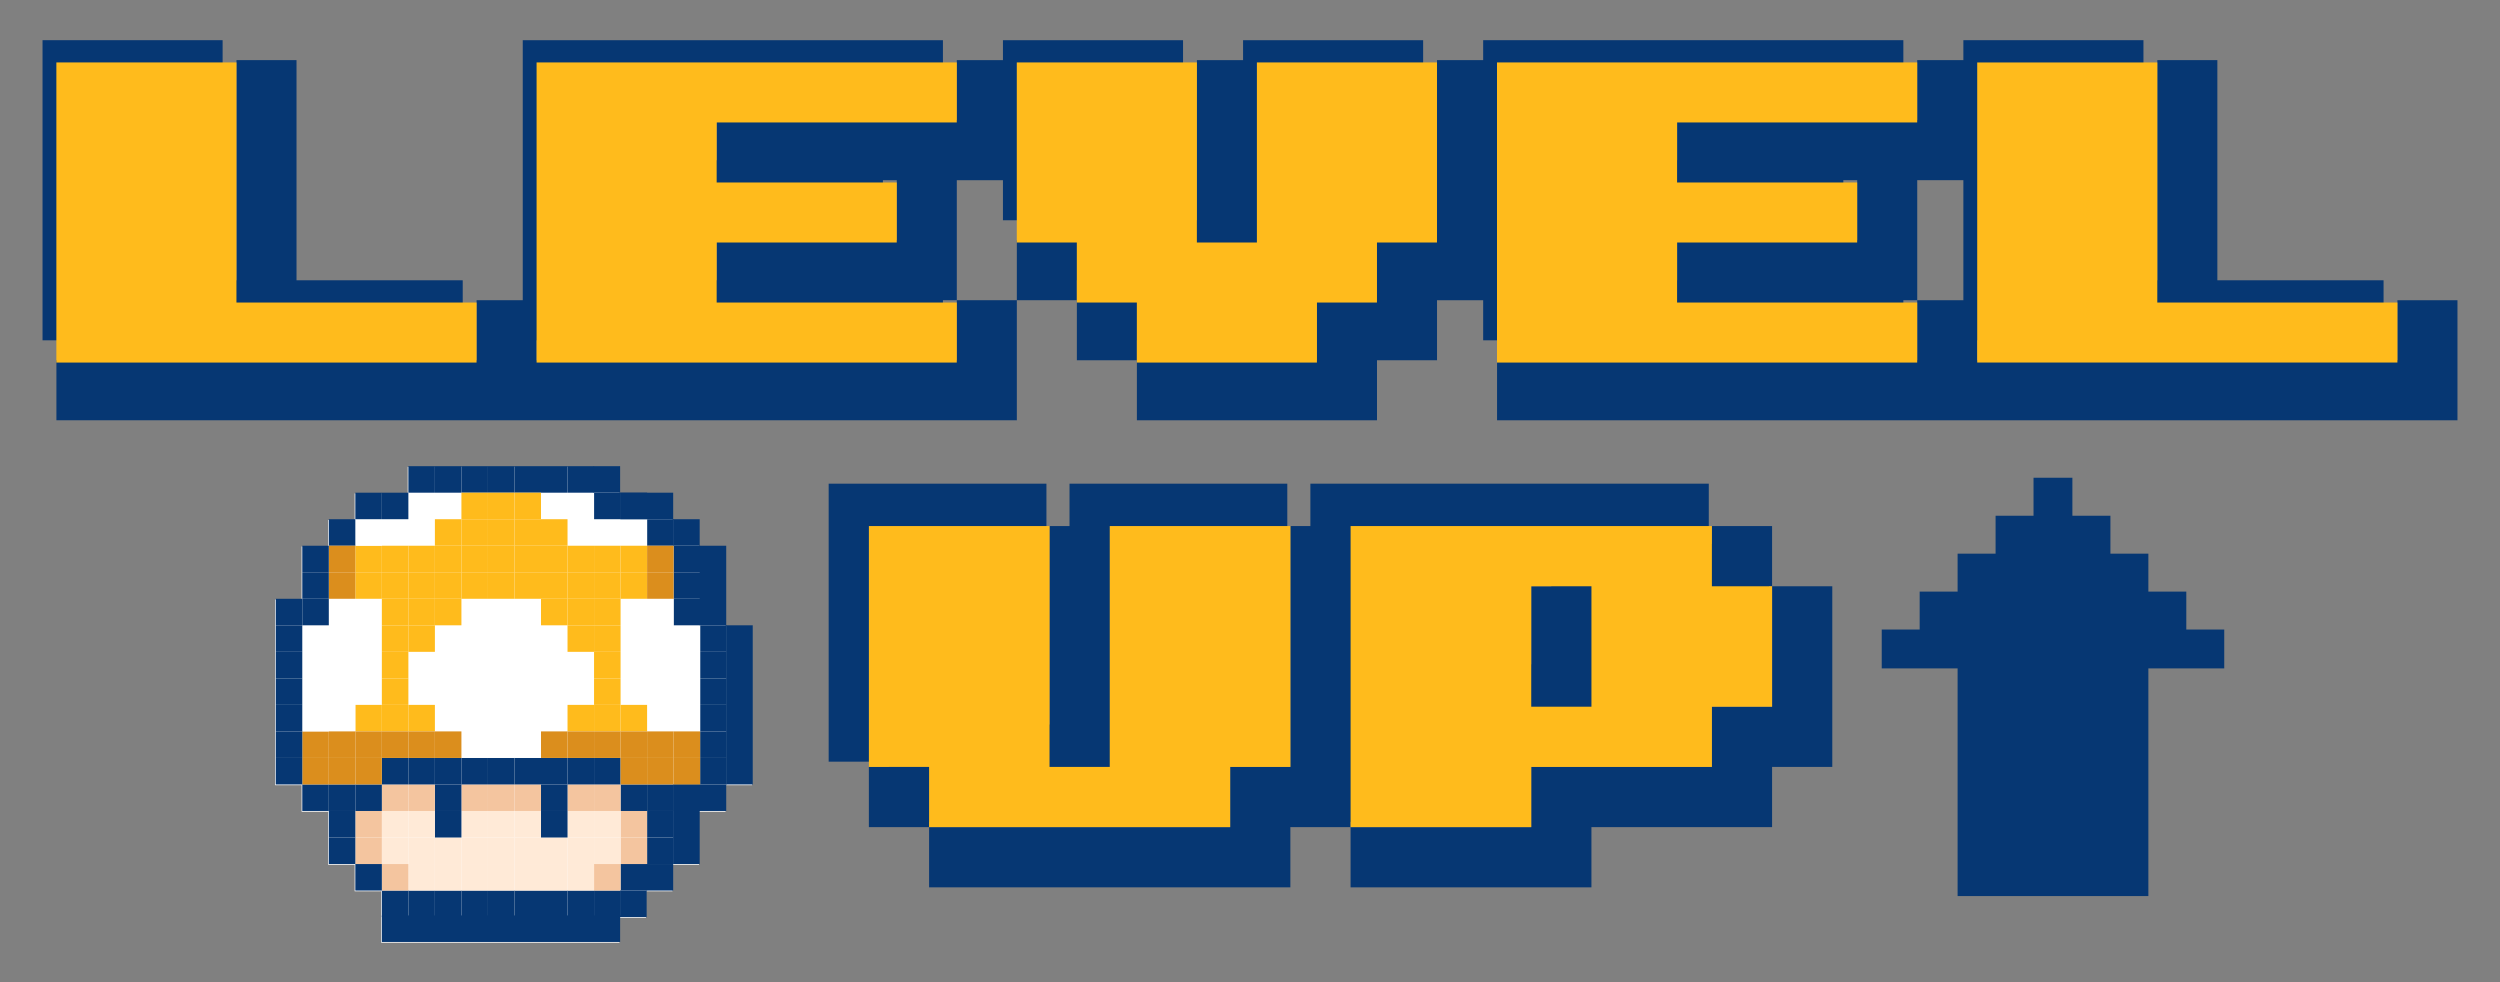 <svg viewBox="0 0 793.701 311.811" xmlns="http://www.w3.org/2000/svg" xmlns:xlink="http://www.w3.org/1999/xlink" id="Ebene_1" overflow="hidden"><rect x="0" y="0" width="793.701" height="311.811" fill="#808080" stroke="none"/><path d="M230.345 198.758 230.345 198.758 222.067 198.758 222.067 198.758 230.345 198.758 230.345 190.338 230.345 181.917 230.345 173.496 221.924 173.496 221.924 173.496 213.646 173.496 213.646 173.496 221.924 173.496 221.924 165.076 213.646 165.076 213.503 165.076 213.503 156.655 205.082 156.655 196.661 156.655 196.661 156.655 188.384 156.655 188.384 156.655 196.661 156.655 196.661 148.231 188.241 148.231 188.241 148.231 179.963 148.231 171.543 148.231 163.122 148.231 154.701 148.231 146.277 148.231 137.857 148.231 129.436 148.231 129.436 156.655 121.015 156.655 112.595 156.655 112.595 165.076 104.174 165.076 104.174 173.496 95.753 173.496 95.753 181.917 95.753 190.338 87.333 190.338 87.333 198.758 87.333 207.179 87.333 215.6 87.333 224.02 87.333 232.441 87.333 240.865 87.333 249.286 95.753 249.286 95.753 257.707 104.174 257.707 104.174 266.127 104.174 274.548 112.595 274.548 112.595 282.969 121.015 282.969 121.015 290.87 121.015 290.87 121.015 299.29 129.293 299.29 129.436 299.29 137.713 299.29 146.134 299.29 154.555 299.29 162.979 299.29 171.399 299.29 179.82 299.29 188.241 299.29 196.661 299.29 196.661 291.389 196.805 291.389 205.082 291.389 205.082 282.969 205.226 282.969 205.226 282.969 213.503 282.969 213.503 274.548 205.226 274.548 205.226 274.548 213.503 274.548 213.503 274.548 221.924 274.548 221.924 266.127 221.924 257.707 222.067 257.707 222.067 257.707 230.345 257.707 230.345 249.286 222.067 249.286 222.067 249.286 230.345 249.286 230.345 249.286 238.768 249.286 238.768 240.865 238.768 232.441 238.768 224.02 238.768 215.6 238.768 207.179 238.768 198.758 230.345 198.758Z" stroke-width="0" fill="#FFFFFF"/><path d="M389.574 260.932 389.574 241.816 408.69 241.816 408.69 153.56 339.552 153.56 339.552 167.015 333.199 167.015 333.199 230.027 332.224 230.027 332.224 153.56 263.085 153.56 263.085 241.816 282.202 241.816 282.202 243.482 275.85 243.482 275.85 262.599 294.966 262.599 294.966 260.932 389.574 260.932Z" stroke-width="0" fill="#063773"/><path d="M485.157 260.932 485.157 241.815 542.507 241.815 542.507 222.698 561.624 222.698 561.624 186.131 562.6 186.131 562.6 167.014 543.483 167.014 543.483 172.675 542.507 172.675 542.507 153.558 416.018 153.558 416.018 167.013 409.666 167.013 409.666 243.48 390.549 243.48 390.549 262.597 294.966 262.597 294.966 281.714 409.666 281.714 409.666 262.597 428.783 262.597 428.783 260.931 485.157 260.931ZM486.133 186.132 486.133 210.91 485.157 210.91 485.157 184.466 492.485 184.466 492.485 186.132 486.133 186.132Z" stroke-width="0" fill="#063773"/><path d="M562.599 186.132 562.599 224.365 543.483 224.365 543.483 243.482 486.133 243.482 486.133 262.599 428.783 262.599 428.783 281.715 505.249 281.715 505.249 262.599 562.599 262.599 562.599 243.482 581.716 243.482 581.716 186.132 562.599 186.132Z" stroke-width="0" fill="#063773"/><path d="M706.153 199.864 694.108 199.864 694.108 187.819 682.063 187.819 682.063 175.774 670.018 175.774 670.018 163.726 657.944 163.726 657.944 151.681 645.605 151.681 645.605 163.726 633.56 163.726 633.56 175.774 621.501 175.774 621.501 187.819 609.456 187.819 609.456 199.864 597.411 199.864 597.411 212.202 621.501 212.202 621.501 236.002 621.501 236.292 621.501 260.092 621.501 260.385 621.501 272.14 621.501 272.43 621.501 284.475 633.56 284.475 633.56 284.478 657.676 284.478 657.944 284.478 669.871 284.478 682.063 284.475 682.063 272.43 682.063 272.14 682.063 260.385 682.063 260.092 682.063 236.292 682.063 236.002 682.063 212.202 706.153 212.202 706.153 199.864Z" stroke-width="0" fill="#063773"/><rect x="222.282" y="240.63" width="8.424" height="8.421" stroke-width="0" fill="#063773"/><rect x="222.282" y="232.206" width="8.424" height="8.424" stroke-width="0" fill="#063773"/><rect x="222.282" y="223.785" width="8.424" height="8.421" stroke-width="0" fill="#063773"/><rect x="222.282" y="215.364" width="8.424" height="8.421" stroke-width="0" fill="#063773"/><rect x="222.282" y="206.944" width="8.424" height="8.421" stroke-width="0" fill="#063773"/><rect x="222.282" y="198.523" width="8.424" height="8.421" stroke-width="0" fill="#063773"/><rect x="213.862" y="249.05" width="8.421" height="8.421" stroke-width="0" fill="#063773"/><rect x="213.862" y="223.785" width="8.421" height="8.421" stroke-width="0" fill="#FFFFFF"/><rect x="213.862" y="215.364" width="8.421" height="8.421" stroke-width="0" fill="#FFFFFF"/><rect x="213.862" y="206.944" width="8.421" height="8.421" stroke-width="0" fill="#FFFFFF"/><rect x="213.862" y="198.523" width="8.421" height="8.421" stroke-width="0" fill="#FFFFFF"/><rect x="213.862" y="190.102" width="8.421" height="8.421" stroke-width="0" fill="#063773"/><rect x="213.862" y="181.681" width="8.421" height="8.421" stroke-width="0" fill="#063773"/><rect x="213.862" y="173.261" width="8.421" height="8.421" stroke-width="0" fill="#063773"/><rect x="205.441" y="265.892" width="8.421" height="8.421" stroke-width="0" fill="#063773"/><rect x="205.441" y="257.471" width="8.421" height="8.421" stroke-width="0" fill="#063773"/><rect x="205.441" y="249.05" width="8.421" height="8.421" stroke-width="0" fill="#063773"/><rect x="205.441" y="223.785" width="8.421" height="8.421" stroke-width="0" fill="#FFFFFF"/><rect x="205.441" y="215.364" width="8.421" height="8.421" stroke-width="0" fill="#FFFFFF"/><rect x="205.441" y="206.944" width="8.421" height="8.421" stroke-width="0" fill="#FFFFFF"/><rect x="205.441" y="198.523" width="8.421" height="8.421" stroke-width="0" fill="#FFFFFF"/><rect x="205.441" y="190.102" width="8.421" height="8.421" stroke-width="0" fill="#FFFFFF"/><rect x="205.441" y="164.84" width="8.421" height="8.421" stroke-width="0" fill="#063773"/><rect x="197.02" y="274.312" width="8.421" height="8.421" stroke-width="0" fill="#063773"/><rect x="197.02" y="265.892" width="8.421" height="8.421" stroke-width="0" fill="#F4C59F"/><rect x="197.02" y="257.471" width="8.421" height="8.421" stroke-width="0" fill="#F4C59F"/><rect x="197.02" y="249.05" width="8.421" height="8.421" stroke-width="0" fill="#063773"/><rect x="197.02" y="215.364" width="8.421" height="8.421" stroke-width="0" fill="#FFFFFF"/><rect x="197.02" y="206.944" width="8.421" height="8.421" stroke-width="0" fill="#FFFFFF"/><rect x="197.02" y="198.523" width="8.421" height="8.421" stroke-width="0" fill="#FFFFFF"/><rect x="197.02" y="190.102" width="8.421" height="8.421" stroke-width="0" fill="#FFFFFF"/><rect x="197.02" y="164.84" width="8.421" height="8.421" stroke-width="0" fill="#FFFFFF"/><rect x="197.02" y="156.419" width="8.421" height="8.421" stroke-width="0" fill="#063773"/><rect x="188.6" y="282.733" width="8.421" height="8.421" stroke-width="0" fill="#063773"/><rect x="188.6" y="274.312" width="8.421" height="8.421" stroke-width="0" fill="#F4C59F"/><rect x="188.6" y="265.892" width="8.421" height="8.421" stroke-width="0" fill="#FFEAD7"/><rect x="188.6" y="257.471" width="8.421" height="8.421" stroke-width="0" fill="#FFEAD7"/><rect x="188.6" y="249.05" width="8.421" height="8.421" stroke-width="0" fill="#F4C59F"/><rect x="188.6" y="240.63" width="8.421" height="8.421" stroke-width="0" fill="#063773"/><rect x="188.6" y="164.84" width="8.421" height="8.421" stroke-width="0" fill="#FFFFFF"/><rect x="188.6" y="156.419" width="8.421" height="8.421" stroke-width="0" fill="#063773"/><rect x="180.179" y="282.733" width="8.421" height="8.421" stroke-width="0" fill="#063773"/><rect x="180.179" y="274.312" width="8.421" height="8.421" stroke-width="0" fill="#FFEAD7"/><rect x="180.179" y="265.892" width="8.421" height="8.421" stroke-width="0" fill="#FFEAD7"/><rect x="180.179" y="257.471" width="8.421" height="8.421" stroke-width="0" fill="#FFEAD7"/><rect x="180.179" y="249.05" width="8.421" height="8.421" stroke-width="0" fill="#F4C59F"/><rect x="180.179" y="240.63" width="8.421" height="8.421" stroke-width="0" fill="#063773"/><rect x="180.179" y="215.364" width="8.421" height="8.421" stroke-width="0" fill="#FFFFFF"/><rect x="180.179" y="206.944" width="8.421" height="8.421" stroke-width="0" fill="#FFFFFF"/><rect x="180.179" y="164.84" width="8.421" height="8.421" stroke-width="0" fill="#FFFFFF"/><rect x="180.179" y="156.419" width="8.421" height="8.421" stroke-width="0" fill="#FFFFFF"/><rect x="180.179" y="147.995" width="8.421" height="8.424" stroke-width="0" fill="#063773"/><rect x="171.758" y="282.733" width="8.421" height="8.421" stroke-width="0" fill="#063773"/><rect x="171.758" y="274.312" width="8.421" height="8.421" stroke-width="0" fill="#FFEAD7"/><rect x="171.758" y="265.892" width="8.421" height="8.421" stroke-width="0" fill="#FFEAD7"/><rect x="171.758" y="257.471" width="8.421" height="8.421" stroke-width="0" fill="#063773"/><rect x="171.758" y="249.05" width="8.421" height="8.421" stroke-width="0" fill="#063773"/><rect x="171.758" y="240.63" width="8.421" height="8.421" stroke-width="0" fill="#063773"/><rect x="171.758" y="223.785" width="8.421" height="8.421" stroke-width="0" fill="#FFFFFF"/><rect x="171.758" y="215.364" width="8.421" height="8.421" stroke-width="0" fill="#FFFFFF"/><rect x="171.758" y="206.944" width="8.421" height="8.421" stroke-width="0" fill="#FFFFFF"/><rect x="171.758" y="198.523" width="8.421" height="8.421" stroke-width="0" fill="#FFFFFF"/><rect x="171.758" y="156.419" width="8.421" height="8.421" stroke-width="0" fill="#FFFFFF"/><rect x="171.758" y="147.995" width="8.421" height="8.424" stroke-width="0" fill="#063773"/><rect x="163.338" y="282.733" width="8.421" height="8.421" stroke-width="0" fill="#063773"/><rect x="163.338" y="274.312" width="8.421" height="8.421" stroke-width="0" fill="#FFEAD7"/><rect x="163.338" y="265.892" width="8.421" height="8.421" stroke-width="0" fill="#FFEAD7"/><rect x="163.338" y="257.471" width="8.421" height="8.421" stroke-width="0" fill="#FFEAD7"/><rect x="163.338" y="249.05" width="8.421" height="8.421" stroke-width="0" fill="#F4C59F"/><rect x="163.338" y="240.63" width="8.421" height="8.421" stroke-width="0" fill="#063773"/><rect x="163.338" y="232.206" width="8.421" height="8.424" stroke-width="0" fill="#FFFFFF"/><rect x="163.338" y="223.785" width="8.421" height="8.421" stroke-width="0" fill="#FFFFFF"/><rect x="163.338" y="215.364" width="8.421" height="8.421" stroke-width="0" fill="#FFFFFF"/><rect x="163.338" y="206.944" width="8.421" height="8.421" stroke-width="0" fill="#FFFFFF"/><rect x="163.338" y="198.523" width="8.421" height="8.421" stroke-width="0" fill="#FFFFFF"/><rect x="163.338" y="190.102" width="8.421" height="8.421" stroke-width="0" fill="#FFFFFF"/><rect x="163.338" y="147.995" width="8.421" height="8.424" stroke-width="0" fill="#063773"/><rect x="154.917" y="282.733" width="8.421" height="8.421" stroke-width="0" fill="#063773"/><rect x="154.917" y="274.312" width="8.421" height="8.421" stroke-width="0" fill="#FFEAD7"/><rect x="154.917" y="265.892" width="8.421" height="8.421" stroke-width="0" fill="#FFEAD7"/><rect x="154.917" y="257.471" width="8.421" height="8.421" stroke-width="0" fill="#FFEAD7"/><rect x="154.917" y="249.05" width="8.421" height="8.421" stroke-width="0" fill="#F4C59F"/><rect x="154.917" y="240.63" width="8.421" height="8.421" stroke-width="0" fill="#063773"/><rect x="154.917" y="232.206" width="8.421" height="8.424" stroke-width="0" fill="#FFFFFF"/><rect x="154.917" y="223.785" width="8.421" height="8.421" stroke-width="0" fill="#FFFFFF"/><rect x="154.917" y="215.364" width="8.421" height="8.421" stroke-width="0" fill="#FFFFFF"/><rect x="154.917" y="206.944" width="8.421" height="8.421" stroke-width="0" fill="#FFFFFF"/><rect x="154.917" y="198.523" width="8.421" height="8.421" stroke-width="0" fill="#FFFFFF"/><rect x="154.917" y="190.102" width="8.421" height="8.421" stroke-width="0" fill="#FFFFFF"/><rect x="154.917" y="147.995" width="8.421" height="8.424" stroke-width="0" fill="#063773"/><rect x="146.493" y="282.733" width="8.424" height="8.421" stroke-width="0" fill="#063773"/><rect x="146.493" y="274.312" width="8.424" height="8.421" stroke-width="0" fill="#FFEAD7"/><rect x="146.493" y="265.892" width="8.424" height="8.421" stroke-width="0" fill="#FFEAD7"/><rect x="146.493" y="257.471" width="8.424" height="8.421" stroke-width="0" fill="#FFEAD7"/><rect x="146.493" y="249.05" width="8.424" height="8.421" stroke-width="0" fill="#F4C59F"/><rect x="146.493" y="240.63" width="8.424" height="8.421" stroke-width="0" fill="#063773"/><rect x="146.493" y="232.206" width="8.424" height="8.424" stroke-width="0" fill="#FFFFFF"/><rect x="146.493" y="223.785" width="8.424" height="8.421" stroke-width="0" fill="#FFFFFF"/><rect x="146.493" y="215.364" width="8.424" height="8.421" stroke-width="0" fill="#FFFFFF"/><rect x="146.493" y="206.944" width="8.424" height="8.421" stroke-width="0" fill="#FFFFFF"/><rect x="146.493" y="198.523" width="8.424" height="8.421" stroke-width="0" fill="#FFFFFF"/><rect x="146.493" y="190.102" width="8.424" height="8.421" stroke-width="0" fill="#FFFFFF"/><rect x="146.493" y="147.995" width="8.424" height="8.424" stroke-width="0" fill="#063773"/><rect x="138.072" y="282.733" width="8.421" height="8.421" stroke-width="0" fill="#063773"/><rect x="138.072" y="274.312" width="8.421" height="8.421" stroke-width="0" fill="#FFEAD7"/><rect x="138.072" y="265.892" width="8.421" height="8.421" stroke-width="0" fill="#FFEAD7"/><rect x="138.072" y="257.471" width="8.421" height="8.421" stroke-width="0" fill="#063773"/><rect x="138.072" y="249.05" width="8.421" height="8.421" stroke-width="0" fill="#063773"/><rect x="138.072" y="240.63" width="8.421" height="8.421" stroke-width="0" fill="#063773"/><rect x="138.072" y="223.785" width="8.421" height="8.421" stroke-width="0" fill="#FFFFFF"/><rect x="138.072" y="215.364" width="8.421" height="8.421" stroke-width="0" fill="#FFFFFF"/><rect x="138.072" y="206.944" width="8.421" height="8.421" stroke-width="0" fill="#FFFFFF"/><rect x="138.072" y="198.523" width="8.421" height="8.421" stroke-width="0" fill="#FFFFFF"/><rect x="138.072" y="156.419" width="8.421" height="8.421" stroke-width="0" fill="#FFFFFF"/><rect x="138.072" y="147.995" width="8.421" height="8.424" stroke-width="0" fill="#063773"/><rect x="129.651" y="282.733" width="8.421" height="8.421" stroke-width="0" fill="#063773"/><rect x="129.651" y="274.312" width="8.421" height="8.421" stroke-width="0" fill="#FFEAD7"/><rect x="129.651" y="265.892" width="8.421" height="8.421" stroke-width="0" fill="#FFEAD7"/><rect x="129.651" y="257.471" width="8.421" height="8.421" stroke-width="0" fill="#FFEAD7"/><rect x="129.651" y="249.05" width="8.421" height="8.421" stroke-width="0" fill="#F4C59F"/><rect x="129.651" y="240.63" width="8.421" height="8.421" stroke-width="0" fill="#063773"/><rect x="129.651" y="215.364" width="8.421" height="8.421" stroke-width="0" fill="#FFFFFF"/><rect x="129.651" y="206.944" width="8.421" height="8.421" stroke-width="0" fill="#FFFFFF"/><rect x="129.651" y="164.84" width="8.421" height="8.421" stroke-width="0" fill="#FFFFFF"/><rect x="129.651" y="156.419" width="8.421" height="8.421" stroke-width="0" fill="#FFFFFF"/><rect x="129.651" y="147.995" width="8.421" height="8.424" stroke-width="0" fill="#063773"/><rect x="121.231" y="282.733" width="8.421" height="8.421" stroke-width="0" fill="#063773"/><path d="M230.56 198.523 230.56 206.943 230.56 215.364 230.56 223.785 230.56 232.206 230.56 240.63 230.56 249.05 238.984 249.05 238.984 240.63 238.984 232.206 238.984 223.785 238.984 215.364 238.984 206.943 238.984 198.523 230.56 198.523Z" stroke-width="0" fill="#063773"/><path d="M230.56 181.681 230.56 173.261 222.139 173.261 222.139 181.681 222.139 190.102 222.139 198.523 230.56 198.523 230.56 190.102 230.56 181.681Z" stroke-width="0" fill="#063773"/><path d="M213.718 249.05 213.718 257.471 213.718 265.892 213.718 274.312 222.139 274.312 222.139 265.892 222.139 257.471 230.56 257.471 230.56 249.05 222.139 249.05 213.718 249.05Z" stroke-width="0" fill="#063773"/><rect x="213.718" y="164.84" width="8.421" height="8.421" stroke-width="0" fill="#063773"/><rect x="205.298" y="274.312" width="8.421" height="8.421" stroke-width="0" fill="#063773"/><path d="M205.298 156.419 196.877 156.419 196.877 164.84 205.298 164.84 213.718 164.84 213.718 156.419 205.298 156.419Z" stroke-width="0" fill="#063773"/><path d="M196.877 290.634 188.456 290.634 180.035 290.634 171.615 290.634 163.194 290.634 154.77 290.634 146.35 290.634 137.929 290.634 129.651 290.634 129.508 290.634 121.231 290.634 121.231 299.055 129.508 299.055 129.651 299.055 137.929 299.055 146.35 299.055 154.77 299.055 163.194 299.055 171.615 299.055 180.035 299.055 188.456 299.055 196.877 299.055 196.877 291.154 205.298 291.154 205.298 282.733 196.877 282.733 196.877 290.634Z" stroke-width="0" fill="#063773"/><rect x="188.456" y="147.995" width="8.421" height="8.424" stroke-width="0" fill="#063773"/><rect x="121.231" y="274.312" width="8.421" height="8.421" stroke-width="0" fill="#F4C59F"/><rect x="121.231" y="265.892" width="8.421" height="8.421" stroke-width="0" fill="#FFEAD7"/><rect x="121.231" y="257.471" width="8.421" height="8.421" stroke-width="0" fill="#FFEAD7"/><rect x="121.231" y="249.05" width="8.421" height="8.421" stroke-width="0" fill="#F4C59F"/><rect x="121.231" y="240.63" width="8.421" height="8.421" stroke-width="0" fill="#063773"/><rect x="121.231" y="164.84" width="8.421" height="8.421" stroke-width="0" fill="#FFFFFF"/><rect x="121.231" y="156.419" width="8.421" height="8.421" stroke-width="0" fill="#063773"/><rect x="112.81" y="274.312" width="8.421" height="8.421" stroke-width="0" fill="#063773"/><rect x="112.81" y="265.892" width="8.421" height="8.421" stroke-width="0" fill="#F4C59F"/><rect x="112.81" y="257.471" width="8.421" height="8.421" stroke-width="0" fill="#F4C59F"/><rect x="112.81" y="249.05" width="8.421" height="8.421" stroke-width="0" fill="#063773"/><rect x="112.81" y="215.364" width="8.421" height="8.421" stroke-width="0" fill="#FFFFFF"/><rect x="112.81" y="206.944" width="8.421" height="8.421" stroke-width="0" fill="#FFFFFF"/><rect x="112.81" y="198.523" width="8.421" height="8.421" stroke-width="0" fill="#FFFFFF"/><rect x="112.81" y="190.102" width="8.421" height="8.421" stroke-width="0" fill="#FFFFFF"/><rect x="197.02" y="223.785" width="8.421" height="8.421" stroke-width="0" fill="#FFBB1C"/><rect x="197.02" y="181.681" width="8.421" height="8.421" stroke-width="0" fill="#FFBB1C"/><rect x="197.02" y="173.261" width="8.421" height="8.421" stroke-width="0" fill="#FFBB1C"/><rect x="188.6" y="223.785" width="8.421" height="8.421" stroke-width="0" fill="#FFBB1C"/><rect x="188.6" y="215.364" width="8.421" height="8.421" stroke-width="0" fill="#FFBB1C"/><rect x="188.6" y="206.944" width="8.421" height="8.421" stroke-width="0" fill="#FFBB1C"/><rect x="188.6" y="198.523" width="8.421" height="8.421" stroke-width="0" fill="#FFBB1C"/><rect x="188.6" y="190.102" width="8.421" height="8.421" stroke-width="0" fill="#FFBB1C"/><rect x="188.6" y="181.681" width="8.421" height="8.421" stroke-width="0" fill="#FFBB1C"/><rect x="188.6" y="173.261" width="8.421" height="8.421" stroke-width="0" fill="#FFBB1C"/><rect x="180.179" y="223.785" width="8.421" height="8.421" stroke-width="0" fill="#FFBB1C"/><rect x="180.179" y="198.523" width="8.421" height="8.421" stroke-width="0" fill="#FFBB1C"/><rect x="180.179" y="190.102" width="8.421" height="8.421" stroke-width="0" fill="#FFBB1C"/><rect x="180.179" y="181.681" width="8.421" height="8.421" stroke-width="0" fill="#FFBB1C"/><rect x="180.179" y="173.261" width="8.421" height="8.421" stroke-width="0" fill="#FFBB1C"/><rect x="171.758" y="190.102" width="8.421" height="8.421" stroke-width="0" fill="#FFBB1C"/><rect x="171.758" y="181.681" width="8.421" height="8.421" stroke-width="0" fill="#FFBB1C"/><rect x="171.758" y="173.261" width="8.421" height="8.421" stroke-width="0" fill="#FFBB1C"/><rect x="171.758" y="164.84" width="8.421" height="8.421" stroke-width="0" fill="#FFBB1C"/><rect x="163.338" y="181.681" width="8.421" height="8.421" stroke-width="0" fill="#FFBB1C"/><rect x="163.338" y="173.261" width="8.421" height="8.421" stroke-width="0" fill="#FFBB1C"/><rect x="163.338" y="164.84" width="8.421" height="8.421" stroke-width="0" fill="#FFBB1C"/><rect x="163.338" y="156.419" width="8.421" height="8.421" stroke-width="0" fill="#FFBB1C"/><rect x="154.917" y="181.681" width="8.421" height="8.421" stroke-width="0" fill="#FFBB1C"/><rect x="154.917" y="173.261" width="8.421" height="8.421" stroke-width="0" fill="#FFBB1C"/><rect x="154.917" y="164.84" width="8.421" height="8.421" stroke-width="0" fill="#FFBB1C"/><rect x="154.917" y="156.419" width="8.421" height="8.421" stroke-width="0" fill="#FFBB1C"/><rect x="146.493" y="181.681" width="8.424" height="8.421" stroke-width="0" fill="#FFBB1C"/><rect x="146.493" y="173.261" width="8.424" height="8.421" stroke-width="0" fill="#FFBB1C"/><rect x="146.493" y="164.84" width="8.424" height="8.421" stroke-width="0" fill="#FFBB1C"/><rect x="146.493" y="156.419" width="8.424" height="8.421" stroke-width="0" fill="#FFBB1C"/><rect x="138.072" y="190.102" width="8.421" height="8.421" stroke-width="0" fill="#FFBB1C"/><rect x="138.072" y="181.681" width="8.421" height="8.421" stroke-width="0" fill="#FFBB1C"/><rect x="138.072" y="173.261" width="8.421" height="8.421" stroke-width="0" fill="#FFBB1C"/><rect x="138.072" y="164.84" width="8.421" height="8.421" stroke-width="0" fill="#FFBB1C"/><rect x="129.651" y="223.785" width="8.421" height="8.421" stroke-width="0" fill="#FFBB1C"/><rect x="129.651" y="198.523" width="8.421" height="8.421" stroke-width="0" fill="#FFBB1C"/><rect x="129.651" y="190.102" width="8.421" height="8.421" stroke-width="0" fill="#FFBB1C"/><rect x="129.651" y="181.681" width="8.421" height="8.421" stroke-width="0" fill="#FFBB1C"/><rect x="129.651" y="173.261" width="8.421" height="8.421" stroke-width="0" fill="#FFBB1C"/><rect x="121.231" y="223.785" width="8.421" height="8.421" stroke-width="0" fill="#FFBB1C"/><rect x="121.231" y="215.364" width="8.421" height="8.421" stroke-width="0" fill="#FFBB1C"/><rect x="121.231" y="206.944" width="8.421" height="8.421" stroke-width="0" fill="#FFBB1C"/><rect x="121.231" y="198.523" width="8.421" height="8.421" stroke-width="0" fill="#FFBB1C"/><rect x="121.231" y="190.102" width="8.421" height="8.421" stroke-width="0" fill="#FFBB1C"/><rect x="121.231" y="181.681" width="8.421" height="8.421" stroke-width="0" fill="#FFBB1C"/><rect x="121.231" y="173.261" width="8.421" height="8.421" stroke-width="0" fill="#FFBB1C"/><rect x="112.81" y="223.785" width="8.421" height="8.421" stroke-width="0" fill="#FFBB1C"/><rect x="112.81" y="181.681" width="8.421" height="8.421" stroke-width="0" fill="#FFBB1C"/><rect x="112.81" y="173.261" width="8.421" height="8.421" stroke-width="0" fill="#FFBB1C"/><rect x="112.81" y="164.84" width="8.421" height="8.421" stroke-width="0" fill="#FFFFFF"/><rect x="112.81" y="156.419" width="8.421" height="8.421" stroke-width="0" fill="#063773"/><rect x="104.389" y="265.892" width="8.421" height="8.421" stroke-width="0" fill="#063773"/><rect x="104.389" y="257.471" width="8.421" height="8.421" stroke-width="0" fill="#063773"/><rect x="104.389" y="249.05" width="8.421" height="8.421" stroke-width="0" fill="#063773"/><rect x="104.389" y="223.785" width="8.421" height="8.421" stroke-width="0" fill="#FFFFFF"/><rect x="104.389" y="215.364" width="8.421" height="8.421" stroke-width="0" fill="#FFFFFF"/><rect x="104.389" y="206.944" width="8.421" height="8.421" stroke-width="0" fill="#FFFFFF"/><rect x="104.389" y="198.523" width="8.421" height="8.421" stroke-width="0" fill="#FFFFFF"/><rect x="104.389" y="190.102" width="8.421" height="8.421" stroke-width="0" fill="#FFFFFF"/><rect x="104.389" y="164.84" width="8.421" height="8.421" stroke-width="0" fill="#063773"/><rect x="95.969" y="249.05" width="8.421" height="8.421" stroke-width="0" fill="#063773"/><rect x="213.862" y="240.63" width="8.421" height="8.421" stroke-width="0" fill="#DB8E1D"/><rect x="213.862" y="232.206" width="8.421" height="8.424" stroke-width="0" fill="#DB8E1D"/><rect x="205.441" y="240.63" width="8.421" height="8.421" stroke-width="0" fill="#DB8E1D"/><rect x="205.441" y="232.206" width="8.421" height="8.424" stroke-width="0" fill="#DB8E1D"/><rect x="205.441" y="181.681" width="8.421" height="8.421" stroke-width="0" fill="#DB8E1D"/><rect x="205.441" y="173.261" width="8.421" height="8.421" stroke-width="0" fill="#DB8E1D"/><rect x="197.02" y="240.63" width="8.421" height="8.421" stroke-width="0" fill="#DB8E1D"/><rect x="197.02" y="232.206" width="8.421" height="8.424" stroke-width="0" fill="#DB8E1D"/><rect x="188.6" y="232.206" width="8.421" height="8.424" stroke-width="0" fill="#DB8E1D"/><rect x="180.179" y="232.206" width="8.421" height="8.424" stroke-width="0" fill="#DB8E1D"/><rect x="171.758" y="232.206" width="8.421" height="8.424" stroke-width="0" fill="#DB8E1D"/><rect x="138.072" y="232.206" width="8.421" height="8.424" stroke-width="0" fill="#DB8E1D"/><rect x="129.651" y="232.206" width="8.421" height="8.424" stroke-width="0" fill="#DB8E1D"/><rect x="121.231" y="232.206" width="8.421" height="8.424" stroke-width="0" fill="#DB8E1D"/><rect x="112.81" y="240.63" width="8.421" height="8.421" stroke-width="0" fill="#DB8E1D"/><rect x="112.81" y="232.206" width="8.421" height="8.424" stroke-width="0" fill="#DB8E1D"/><rect x="104.389" y="240.63" width="8.421" height="8.421" stroke-width="0" fill="#DB8E1D"/><rect x="104.389" y="232.206" width="8.421" height="8.424" stroke-width="0" fill="#DB8E1D"/><rect x="104.389" y="181.681" width="8.421" height="8.421" stroke-width="0" fill="#DB8E1D"/><rect x="104.389" y="173.261" width="8.421" height="8.421" stroke-width="0" fill="#DB8E1D"/><rect x="95.969" y="240.63" width="8.421" height="8.421" stroke-width="0" fill="#DB8E1D"/><rect x="95.969" y="232.206" width="8.421" height="8.424" stroke-width="0" fill="#DB8E1D"/><rect x="95.969" y="223.785" width="8.421" height="8.421" stroke-width="0" fill="#FFFFFF"/><rect x="95.969" y="215.364" width="8.421" height="8.421" stroke-width="0" fill="#FFFFFF"/><rect x="95.969" y="206.944" width="8.421" height="8.421" stroke-width="0" fill="#FFFFFF"/><rect x="95.969" y="198.523" width="8.421" height="8.421" stroke-width="0" fill="#FFFFFF"/><rect x="95.969" y="190.102" width="8.421" height="8.421" stroke-width="0" fill="#063773"/><rect x="95.969" y="181.681" width="8.421" height="8.421" stroke-width="0" fill="#063773"/><rect x="95.969" y="173.261" width="8.421" height="8.421" stroke-width="0" fill="#063773"/><rect x="87.548" y="240.63" width="8.421" height="8.421" stroke-width="0" fill="#063773"/><rect x="87.548" y="232.206" width="8.421" height="8.424" stroke-width="0" fill="#063773"/><rect x="87.548" y="223.785" width="8.421" height="8.421" stroke-width="0" fill="#063773"/><rect x="87.548" y="215.364" width="8.421" height="8.421" stroke-width="0" fill="#063773"/><rect x="87.548" y="206.944" width="8.421" height="8.421" stroke-width="0" fill="#063773"/><rect x="87.548" y="198.523" width="8.421" height="8.421" stroke-width="0" fill="#063773"/><rect x="87.548" y="190.102" width="8.421" height="8.421" stroke-width="0" fill="#063773"/><path d="M390.555 262.596 294.972 262.596 294.972 243.479 275.855 243.479 275.855 167.012 333.205 167.012 333.205 243.479 352.322 243.479 352.322 167.012 409.672 167.012 409.672 243.479 390.555 243.479 390.555 262.596Z" stroke-width="0" fill="#FFBB1C"/><path d="M486.139 262.596 428.789 262.596 428.789 167.013 543.489 167.013 543.489 186.13 562.606 186.13 562.606 224.363 543.489 224.363 543.489 243.48 486.139 243.48 486.139 262.597ZM505.255 224.363 505.255 186.13 486.138 186.13 486.138 224.363 505.255 224.363Z" stroke-width="0" fill="#FFBB1C"/><path d="M146.903 88.985 94.138 88.985 94.138 19.086 75.082 19.086 75.082 88.985 70.675 88.985 70.675 12.756 13.503 12.756 13.503 108.041 146.903 108.041 146.903 88.985Z" stroke-width="0" fill="#063773"/><path d="M413.704 108.041 413.704 88.984 432.761 88.984 432.761 69.926 451.819 69.926 451.819 12.756 394.647 12.756 394.647 19.086 379.998 19.086 379.998 69.927 375.591 69.927 375.591 12.756 318.419 12.756 318.419 19.086 303.77 19.086 303.77 38.143 227.541 38.143 227.541 50.871 223.134 50.871 223.134 31.813 299.363 31.813 299.363 12.756 165.963 12.756 165.963 95.315 151.313 95.315 151.313 114.372 17.91 114.372 17.91 133.43 322.826 133.43 322.826 95.316 341.883 95.316 341.883 88.986 356.532 88.986 356.532 95.316 341.883 95.316 341.883 114.373 360.94 114.373 360.94 108.043 413.705 108.043ZM223.133 69.927 280.304 69.927 280.304 57.2 284.711 57.2 284.711 76.257 227.54 76.257 227.54 88.985 223.133 88.985 223.133 69.927ZM322.825 76.257 322.825 95.315 303.768 95.315 303.768 114.372 170.368 114.372 170.368 108.042 299.361 108.042 299.361 95.315 303.768 95.315 303.768 57.201 318.417 57.201 318.417 69.928 337.475 69.928 337.475 76.258 322.825 76.258Z" stroke-width="0" fill="#063773"/><path d="M761.14 95.315 761.14 114.372 627.741 114.372 627.741 108.042 756.733 108.042 756.733 88.985 703.968 88.985 703.968 19.086 684.911 19.086 684.911 88.984 680.504 88.984 680.504 12.756 623.332 12.756 623.332 19.086 608.683 19.086 608.683 38.143 532.454 38.143 532.454 50.871 528.047 50.871 528.047 31.813 604.276 31.813 604.276 12.756 470.876 12.756 470.876 19.086 456.226 19.086 456.226 76.257 437.168 76.257 437.168 95.315 418.111 95.315 418.111 114.372 360.939 114.372 360.939 133.43 437.168 133.43 437.168 114.372 456.226 114.372 456.226 95.315 470.876 95.315 470.876 108.042 604.276 108.042 604.276 95.315 608.683 95.315 608.683 57.201 623.332 57.201 623.332 95.315 608.683 95.315 608.683 114.372 475.283 114.372 475.283 133.43 780.198 133.43 780.198 95.316 761.14 95.316ZM528.048 69.927 585.219 69.927 585.219 57.2 589.626 57.2 589.626 76.257 532.455 76.257 532.455 88.985 528.048 88.985 528.048 69.927Z" stroke-width="0" fill="#063773"/><path d="M75.068 96.049 151.297 96.049 151.297 115.106 17.896 115.106 17.896 19.821 75.068 19.821 75.068 96.05Z" stroke-width="0" fill="#FFBB1C"/><path d="M227.526 96.049 303.755 96.049 303.755 115.106 170.355 115.106 170.355 19.821 303.755 19.821 303.755 38.878 227.526 38.878 227.526 57.936 284.697 57.936 284.697 76.993 227.526 76.993 227.526 96.051Z" stroke-width="0" fill="#FFBB1C"/><path d="M418.097 115.106 360.925 115.106 360.925 96.049 341.868 96.049 341.868 76.991 322.81 76.991 322.81 19.821 379.982 19.821 379.982 76.992 399.039 76.992 399.039 19.821 456.211 19.821 456.211 76.992 437.153 76.992 437.153 96.05 418.096 96.05 418.096 115.107Z" stroke-width="0" fill="#FFBB1C"/><path d="M532.441 96.049 608.67 96.049 608.67 115.106 475.27 115.106 475.27 19.821 608.67 19.821 608.67 38.878 532.441 38.878 532.441 57.936 589.612 57.936 589.612 76.993 532.441 76.993 532.441 96.051Z" stroke-width="0" fill="#FFBB1C"/><path d="M684.898 96.049 761.127 96.049 761.127 115.106 627.727 115.106 627.727 19.821 684.899 19.821 684.899 96.05Z" stroke-width="0" fill="#FFBB1C"/></svg>